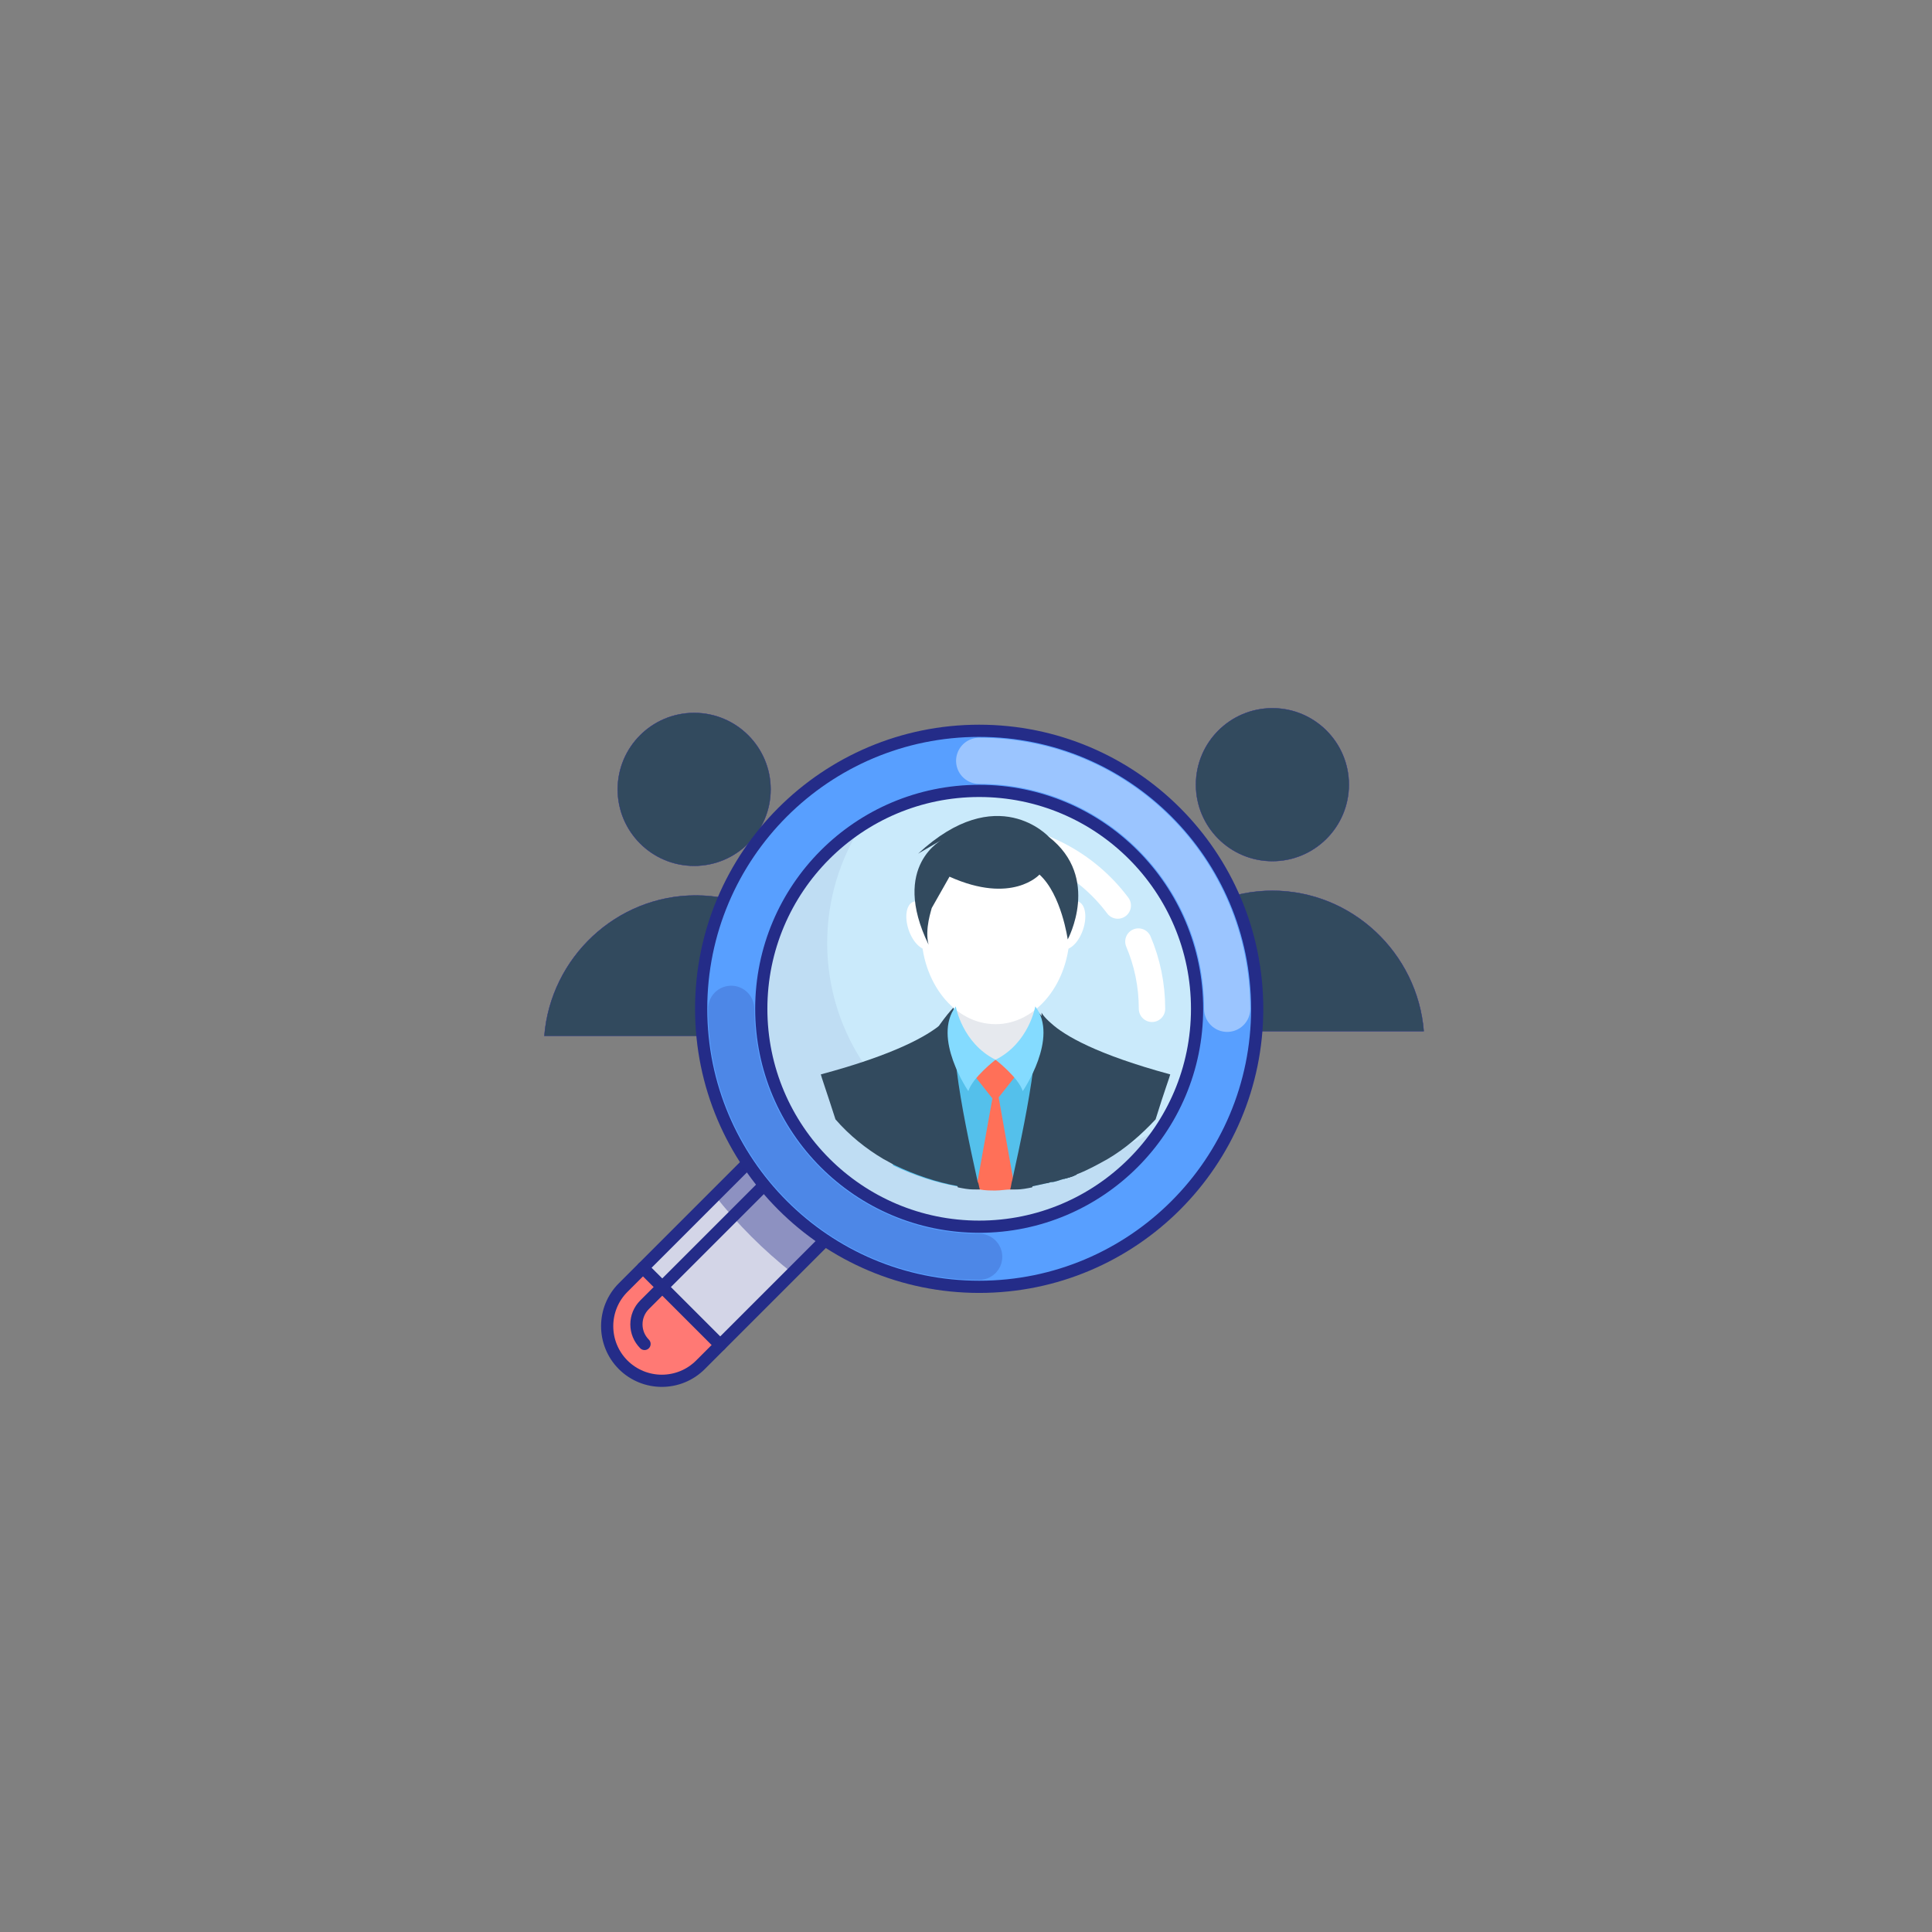 <?xml version="1.0" encoding="UTF-8" standalone="no"?>
<!-- Created with Inkscape (http://www.inkscape.org/) -->

<svg
   xmlns:dc="http://purl.org/dc/elements/1.1/"
   xmlns:cc="http://creativecommons.org/ns#"
   xmlns:rdf="http://www.w3.org/1999/02/22-rdf-syntax-ns#"
   xmlns:svg="http://www.w3.org/2000/svg"
   xmlns="http://www.w3.org/2000/svg"
   xmlns:sodipodi="http://sodipodi.sourceforge.net/DTD/sodipodi-0.dtd"
   xmlns:inkscape="http://www.inkscape.org/namespaces/inkscape"
   width="10mm"
   height="10mm"
   viewBox="0 0 35.433 35.433"
   id="svg6558"
   version="1.1"
   inkscape:version="0.91 r13725"
   sodipodi:docname="Talent.svg">
  <rect x="0" y="0" width="35.433" height="35.433" fill="#808080" stroke="none"/>
  <defs
     id="defs6560" />
  <sodipodi:namedview
     id="base"
     pagecolor="#ffffff"
     bordercolor="#666666"
     borderopacity="1.0"
     inkscape:pageopacity="0.0"
     inkscape:pageshadow="2"
     inkscape:zoom="5.6"
     inkscape:cx="17.844033"
     inkscape:cy="28.832559"
     inkscape:document-units="px"
     inkscape:current-layer="layer1"
     showgrid="false"
     inkscape:window-width="727"
     inkscape:window-height="662"
     inkscape:window-x="2"
     inkscape:window-y="0"
     inkscape:window-maximized="0" />
  <g
     inkscape:label="Layer 1"
     inkscape:groupmode="layer"
     id="layer1"
     transform="translate(0,-1016.929)">
    <g
       id="g7759"
       transform="matrix(1.123,0,0,1.123,-236.805,905.114)">
      <g
         transform="matrix(1.124,0,0,1.124,-28.2,-14.51)"
         id="g7714">
        <g
           id="g7477"
           transform="matrix(0.116,0,0,0.116,215.958,24.892)">
          <g
             id="g7551"
             style="fill:#324a5e;fill-opacity:1;fill-rule:evenodd;stroke:#242c88;stroke-width:0.022;stroke-miterlimit:4;stroke-dasharray:none;stroke-opacity:1"
             transform="matrix(1.954,0,0,1.954,38.88,664.067)">
            <circle
               id="circle7553"
               cy="48.7"
               cx="10.2"
               r="4.9"
               style="fill:#324a5e;fill-opacity:1" />
            <path
               id="path7555"
               d="m 20,64.5 c -0.4,-5 -4.6,-9 -9.7,-9 -5.1,0 -9.3,4 -9.7,9 l 19.4,0 z"
               inkscape:connector-curvature="0"
               style="fill:#324a5e;fill-opacity:1" />
          </g>
          <g
             transform="matrix(1.954,0,0,1.954,70.078,663.478)"
             id="g7557"
             style="fill:#324a5e;fill-opacity:1;fill-rule:evenodd;stroke:#242c88;stroke-width:0.022;stroke-miterlimit:4;stroke-dasharray:none;stroke-opacity:1">
            <circle
               id="circle7559"
               cy="48.7"
               cx="31.3"
               r="4.9"
               style="fill:#324a5e;fill-opacity:1" />
            <path
               id="path7561"
               d="m 41,64.5 c -0.4,-5 -4.6,-9 -9.7,-9 -5.1,0 -9.3,4 -9.7,9 l 19.4,0 z"
               inkscape:connector-curvature="0"
               style="fill:#324a5e;fill-opacity:1" />
          </g>
        </g>
        <g
           id="g7693"
           transform="matrix(0.94,0,0,0.94,25.147,3.747)">
          <g
             id="g7569"
             transform="matrix(0.102,0,0,0.102,161.849,121.257)">
            <g
               style="fill:#d3d5e7;fill-opacity:1"
               transform="matrix(-1,0,0,1,575.535,-73.588)"
               id="g7595">
              <path
                 id="path7597"
                 d="m 105.22,113.5 c -2.12,0 -4.24,-0.81 -5.85,-2.42 L 77.23,88.94 C 74,85.71 74,80.47 77.23,77.23 80.46,74 85.7,74 88.94,77.23 l 22.14,22.14 c 3.23,3.23 3.23,8.47 0,11.71 -1.62,1.61 -3.74,2.42 -5.86,2.42 z"
                 class="st9"
                 inkscape:connector-curvature="0"
                 style="fill:#d3d5e7;fill-opacity:1" />
            </g>
            <path
               id="path7599"
               d="m 475.45,37.492 c -1.62,1.62 -3.73,2.42 -5.85,2.42 -2.12,0 -4.24,-0.81 -5.85,-2.42 -3.23,-3.23 -3.23,-8.47 0,-11.71 l 3,-3 11.71,11.71 -3.01,3 z"
               class="st3"
               inkscape:connector-curvature="0"
               style="fill:#ff7974;fill-opacity:1" />
            <g
               transform="matrix(-1,0,0,1,574.82,-73.588)"
               id="g7601">
              <path
                 id="path7603"
                 d="m 105.22,113.5 c -2.12,0 -4.24,-0.81 -5.85,-2.42 L 77.23,88.94 C 74,85.71 74,80.47 77.23,77.23 80.46,74 85.7,74 88.94,77.23 l 22.14,22.14 c 3.23,3.23 3.23,8.47 0,11.71 -1.62,1.61 -3.74,2.42 -5.86,2.42 z"
                 class="st53"
                 inkscape:connector-curvature="0"
                 style="fill:none;stroke:#242c88;stroke-width:1.848;stroke-linecap:round;stroke-linejoin:round;stroke-miterlimit:10" />
              <path
                 id="path7605"
                 d="m 90.24,84.38 17.6,17.6 c 0.79,0.79 1.23,1.85 1.23,2.97 0,1.12 -0.44,2.17 -1.23,2.97"
                 class="st53"
                 inkscape:connector-curvature="0"
                 style="fill:none;stroke:#242c88;stroke-width:1.848;stroke-linecap:round;stroke-linejoin:round;stroke-miterlimit:10" />
            </g>
            <path
               id="path7607"
               d="m 485.88,3.642 c 3.23,-3.23 8.47,-3.23 11.71,0 3.23,3.23 3.23,8.47 0,11.71 l -8.22,8.22 c -4.35,-3.43 -8.28,-7.36 -11.71,-11.71 l 8.22,-8.22 z"
               class="st15"
               inkscape:connector-curvature="0"
               style="opacity:0.4;fill:#242c88" />
            <circle
               transform="matrix(-1,0,0,1,101.512,-89.541)"
               id="circle7609"
               r="42.13"
               cy="73.083"
               cx="-416.178"
               class="st7"
               style="fill:#589fff" />
            <path
               id="path7611"
               d="m 555.27,-16.458 c 0,-20.75 -16.82,-37.58 -37.58,-37.58"
               class="st54"
               inkscape:connector-curvature="0"
               style="opacity:0.4;fill:none;stroke:#ffffff;stroke-width:7;stroke-linecap:round;stroke-linejoin:round;stroke-miterlimit:10" />
            <path
               id="path7613"
               d="m 480.11,-16.458 c 0,20.75 16.82,37.58 37.58,37.58"
               class="st55"
               inkscape:connector-curvature="0"
               style="opacity:0.2;fill:none;stroke:#242c88;stroke-width:7;stroke-linecap:round;stroke-linejoin:round;stroke-miterlimit:10" />
            <circle
               transform="matrix(-1,0,0,1,101.512,-89.541)"
               id="circle7615"
               r="42.13"
               cy="73.083"
               cx="-416.178"
               class="st53"
               style="fill:none;stroke:#242c88;stroke-width:1.848;stroke-linecap:round;stroke-linejoin:round;stroke-miterlimit:10" />
            <circle
               transform="matrix(-1,0,0,1,101.512,-89.541)"
               id="circle7617"
               r="33.02"
               cy="73.083"
               cx="-416.178"
               class="st1"
               style="fill:#ffffff" />
            <circle
               transform="matrix(-1,0,0,1,101.512,-89.541)"
               id="circle7619"
               r="33.02"
               cy="73.083"
               cx="-416.178"
               class="st6"
               style="fill:#caeafb" />
            <path
               id="path7621"
               d="m 499.88,-44.258 c -3.3,5.14 -5.22,11.25 -5.22,17.81 0,18.24 14.78,33.02 33.02,33.02 6.56,0 12.67,-1.92 17.81,-5.22 -5.87,9.15 -16.13,15.22 -27.81,15.22 -18.24,0 -33.02,-14.78 -33.02,-33.02 0,-11.69 6.07,-21.94 15.22,-27.81 z"
               class="st56"
               inkscape:connector-curvature="0"
               style="opacity:0.07;fill:#242c88" />
            <circle
               transform="matrix(-1,0,0,1,101.512,-89.541)"
               id="circle7657"
               r="33.02"
               cy="73.083"
               cx="-416.178"
               class="st53"
               style="fill:none;stroke:#242c88;stroke-width:1.848;stroke-linecap:round;stroke-linejoin:round;stroke-miterlimit:10" />
            <path
               id="path7659"
               d="m 538.69,-32.108 c -4.78,-6.39 -12.4,-10.53 -21,-10.53"
               class="st57"
               inkscape:connector-curvature="0"
               style="fill:none;stroke:#ffffff;stroke-width:4;stroke-linecap:round;stroke-linejoin:round;stroke-miterlimit:10" />
            <path
               id="path7661"
               d="m 543.88,-16.458 c 0,-3.62 -0.73,-7.06 -2.06,-10.19"
               class="st57"
               inkscape:connector-curvature="0"
               style="fill:none;stroke:#ffffff;stroke-width:4;stroke-linecap:round;stroke-linejoin:round;stroke-miterlimit:10" />
            <line
               id="line7663"
               y2="22.782"
               y1="34.492"
               x2="466.74"
               x1="478.45"
               class="st53"
               style="fill:none;stroke:#242c88;stroke-width:1.848;stroke-linecap:round;stroke-linejoin:round;stroke-miterlimit:10" />
          </g>
        </g>
        <g
           transform="matrix(0.539,0,0,0.539,254.122,54.064)"
           id="g7369">
          <g
             id="g7397"
             transform="matrix(0.282,0,0,0.282,-51.707,83.243)">
            <path
               d="m 14.767,127.051 -1,1.9 -0.1,0.2 c -0.4,0.2 -0.8,0.3 -1.2,0.4 -0.4,0.1 -0.8,0.3 -1.2,0.3 -0.1,0 -0.2,0.1 -0.4,0.1 -0.5,0.1 -0.9,0.2 -1.4,0.3 -0.5,0.1 -1,0.2 -1.5,0.2 0,0 -0.1,0 -0.2,0 -0.1,0 -0.2,0 -0.4,0 -0.5,0 -1,0.1 -1.5,0.1 -0.5,0 -1,0 -1.5,-0.1 -0.1,0 -0.3,0 -0.4,0 -0.1,0 -0.1,0 -0.2,0 -0.5,0 -1,-0.1 -1.5,-0.2 -2.2,-0.4 -4.2,-1.1 -6.1,-2 -0.7,-2.8 -1.4,-5.9 -1.1,-6.3 0.7,-0.8 3.2,-4.2 3.2,-4.2 l 1,-0.3 2,-0.6 0.3,-0.1 0.1,0 0.3,-0.1 1.4,-0.4 2.3,-0.7 2.4,0.6 1.4,0.4 0.3,0.1 0.1,0 0.3,0.1 2.1,0.6 1.7,0.4 0.8,9.3 z"
               id="path7399"
               inkscape:connector-curvature="0"
               style="fill:#54c0eb" />
            <path
               d="m 7.667,129.651 0.2,0.9 c -0.1,0 -0.2,0 -0.4,0 -0.5,0 -1,0.1 -1.5,0.1 -0.5,0 -1,0 -1.5,-0.1 -0.1,0 -0.3,0 -0.4,0 l 0.2,-0.9 1.4,-7.8 -1.5,-1.9 -1.4,-1.8 6.5,0 -1.5,1.7 -1.5,1.9 1.4,7.9 z"
               id="path7401"
               inkscape:connector-curvature="0"
               style="fill:#ff7058" />
            <path
               d="m 10.067,114.651 c 0,3 -1.8,3.5 -4.1,3.5 -2.3,0 -4.1,-0.4 -4.1,-3.5 0,-3 1.8,-7.9 4.1,-7.9 2.3,0 4.1,4.9 4.1,7.9 z"
               id="path7403"
               inkscape:connector-curvature="0"
               style="fill:#e6e9ee" />
            <path
               d="m 3.967,130.451 c -0.5,0 -1,-0.1 -1.5,-0.2 -2.2,-0.4 -4.2,-1.1 -6.1,-2 -0.4,-0.2 -0.7,-0.4 -1.1,-0.6 -1.7,-1 -3.3,-2.3 -4.6,-3.8 -0.8,-2.5 -1.4,-4.2 -1.4,-4.3 0,0 0,0 0,0 7.1,-1.9 10.2,-3.7 11.5,-4.8 0.7,-0.6 0.9,-1 0.9,-1 0,0.1 0,0.1 0,0.2 0,0.9 0.1,1.9 0.2,2.8 0,0.6 0.1,1.1 0.2,1.7 0.4,4.7 1.1,8.8 1.9,12 z"
               id="path7405"
               inkscape:connector-curvature="0"
               style="fill:#324a5e" />
            <path
               d="m 4.467,130.551 c -0.1,0 -0.3,0 -0.4,0 -0.1,0 -0.1,0 -0.2,0 -0.5,0 -1,-0.1 -1.5,-0.2 -2,-5.4 -3.9,-10.9 -3.9,-10.9 l 2,-1 -1,-1 -0.2,-0.2 c 0.4,-0.9 0.9,-1.8 1.4,-2.5 0.5,-0.7 1,-1.3 1.2,-1.5 0,0 0,0 0,0 0.1,-0.1 0.1,-0.1 0.1,-0.1 0,0 0,0.1 0,0.1 0,0 0,0.1 0,0.2 -0.1,0.5 -0.2,1.1 -0.1,2 0,0 0,0 0,0 0,0.4 0,0.9 0.1,1.5 0.1,0.7 0.2,1.5 0.3,2.3 l 0,0 c 0.4,3.2 1.2,7 2,10.6 0.1,0.1 0.1,0.4 0.2,0.7 z"
               id="path7407"
               inkscape:connector-curvature="0"
               style="fill:#324a5e" />
            <path
               d="m 22.667,119.551 c 0,0 0,0 0,0 0,0.1 -0.6,1.7 -1.4,4.3 -1.4,1.5 -2.9,2.8 -4.6,3.8 -0.9,0.5 -1.8,1 -2.8,1.4 -0.1,0 -0.2,0.1 -0.2,0.1 -0.4,0.2 -0.8,0.3 -1.2,0.4 -0.4,0.1 -0.8,0.3 -1.2,0.3 -0.1,0 -0.2,0.1 -0.4,0.1 -0.5,0.1 -0.9,0.2 -1.4,0.3 -0.5,0.1 -1,0.2 -1.5,0.2 0.8,-3.3 1.5,-7.4 2,-12.1 0.1,-0.6 0.1,-1.2 0.2,-1.8 0.1,-0.9 0.1,-1.8 0.2,-2.7 l 0,0 c 0,-0.1 0,-0.1 0,-0.2 0,0 0.2,0.4 0.9,1 1.3,1.2 4.4,3 11.4,4.9 z"
               id="path7409"
               inkscape:connector-curvature="0"
               style="fill:#324a5e" />
            <path
               d="m 13.367,119.451 c 0,0 -1.9,5.5 -3.9,10.9 -0.5,0.1 -1,0.2 -1.5,0.2 0,0 -0.1,0 -0.2,0 -0.1,0 -0.2,0 -0.4,0 0.1,-0.3 0.1,-0.6 0.2,-0.9 0.8,-3.6 1.6,-7.5 2,-10.6 0,0 0,0 0,0 0.1,-0.9 0.2,-1.7 0.3,-2.4 0,-0.5 0.1,-1 0.1,-1.4 0,0 0,0 0,0 l 0,0 c 0,-0.8 0,-1.4 -0.2,-1.8 l 0,0 c 0,0 0,-0.1 0,-0.1 0,0 0,-0.1 0,-0.1 0,0 0,0 0.1,0.1 0,0 0,0 0,0 0.2,0.3 0.7,0.8 1.2,1.5 0.5,0.7 1,1.6 1.4,2.5 l 0,0 -1.1,1.2 2,0.9 z"
               id="path7411"
               inkscape:connector-curvature="0"
               style="fill:#324a5e" />
            <ellipse
               transform="translate(-46.233,57.351)"
               cx="52.2"
               cy="48.5"
               rx="7.1"
               ry="8.9"
               id="ellipse7413"
               style="fill:#ffffff" />
            <ellipse
               cx="59.3"
               cy="47.9"
               rx="1.3"
               ry="2.4"
               transform="matrix(0.947,0.323,-0.323,0.947,-27.59,40.79)"
               id="ellipse7415"
               style="fill:#ffffff" />
            <ellipse
               cx="45.1"
               cy="47.9"
               rx="1.3"
               ry="2.4"
               transform="matrix(-0.947,0.323,-0.323,-0.947,57.075,136.115)"
               id="ellipse7417"
               style="fill:#ffffff" />
            <path
               d="m -0.433,107.151 c -3.7,-7.6 1.4,-10.1 1.4,-10.1 l -2.4,1.4 c 7.578,-7.031 12.5,-1.6 12.5,-1.6 5,3.9 1.8,9.8 1.8,9.8 0,0 -0.6,-4.3 -2.7,-6.2 0,0 -2.6,2.9 -8.6,0.2 l -1.7,3 c 0,0.1 -0.7,2 -0.3,3.5 z"
               id="path7419"
               inkscape:connector-curvature="0"
               style="fill:#324a5e"
               sodipodi:nodetypes="ccccccccc" />
            <path
               d="m 2.167,113.051 c 0,0 0.6,3.5 3.8,5.1 0,0 -2.2,1.7 -2.6,3 0,0 -3.5,-5.1 -1.2,-8.1 z"
               id="path7421"
               inkscape:connector-curvature="0"
               style="fill:#84dbff" />
            <path
               d="m 9.767,113.051 c 0,0 -0.6,3.5 -3.8,5.1 0,0 2.2,1.7 2.6,3 0,0 3.5,-5.1 1.2,-8.1 z"
               id="path7423"
               inkscape:connector-curvature="0"
               style="fill:#84dbff" />
            <path
               d="m 13.867,129.051 c -0.1,0 -0.2,0.1 -0.2,0.1 -0.4,0.2 -0.8,0.3 -1.2,0.4 l 1,-1 0.4,0.5 z"
               id="path7425"
               inkscape:connector-curvature="0"
               style="fill:#324a5e" />
          </g>
        </g>
      </g>
    </g>
  </g>
</svg>
